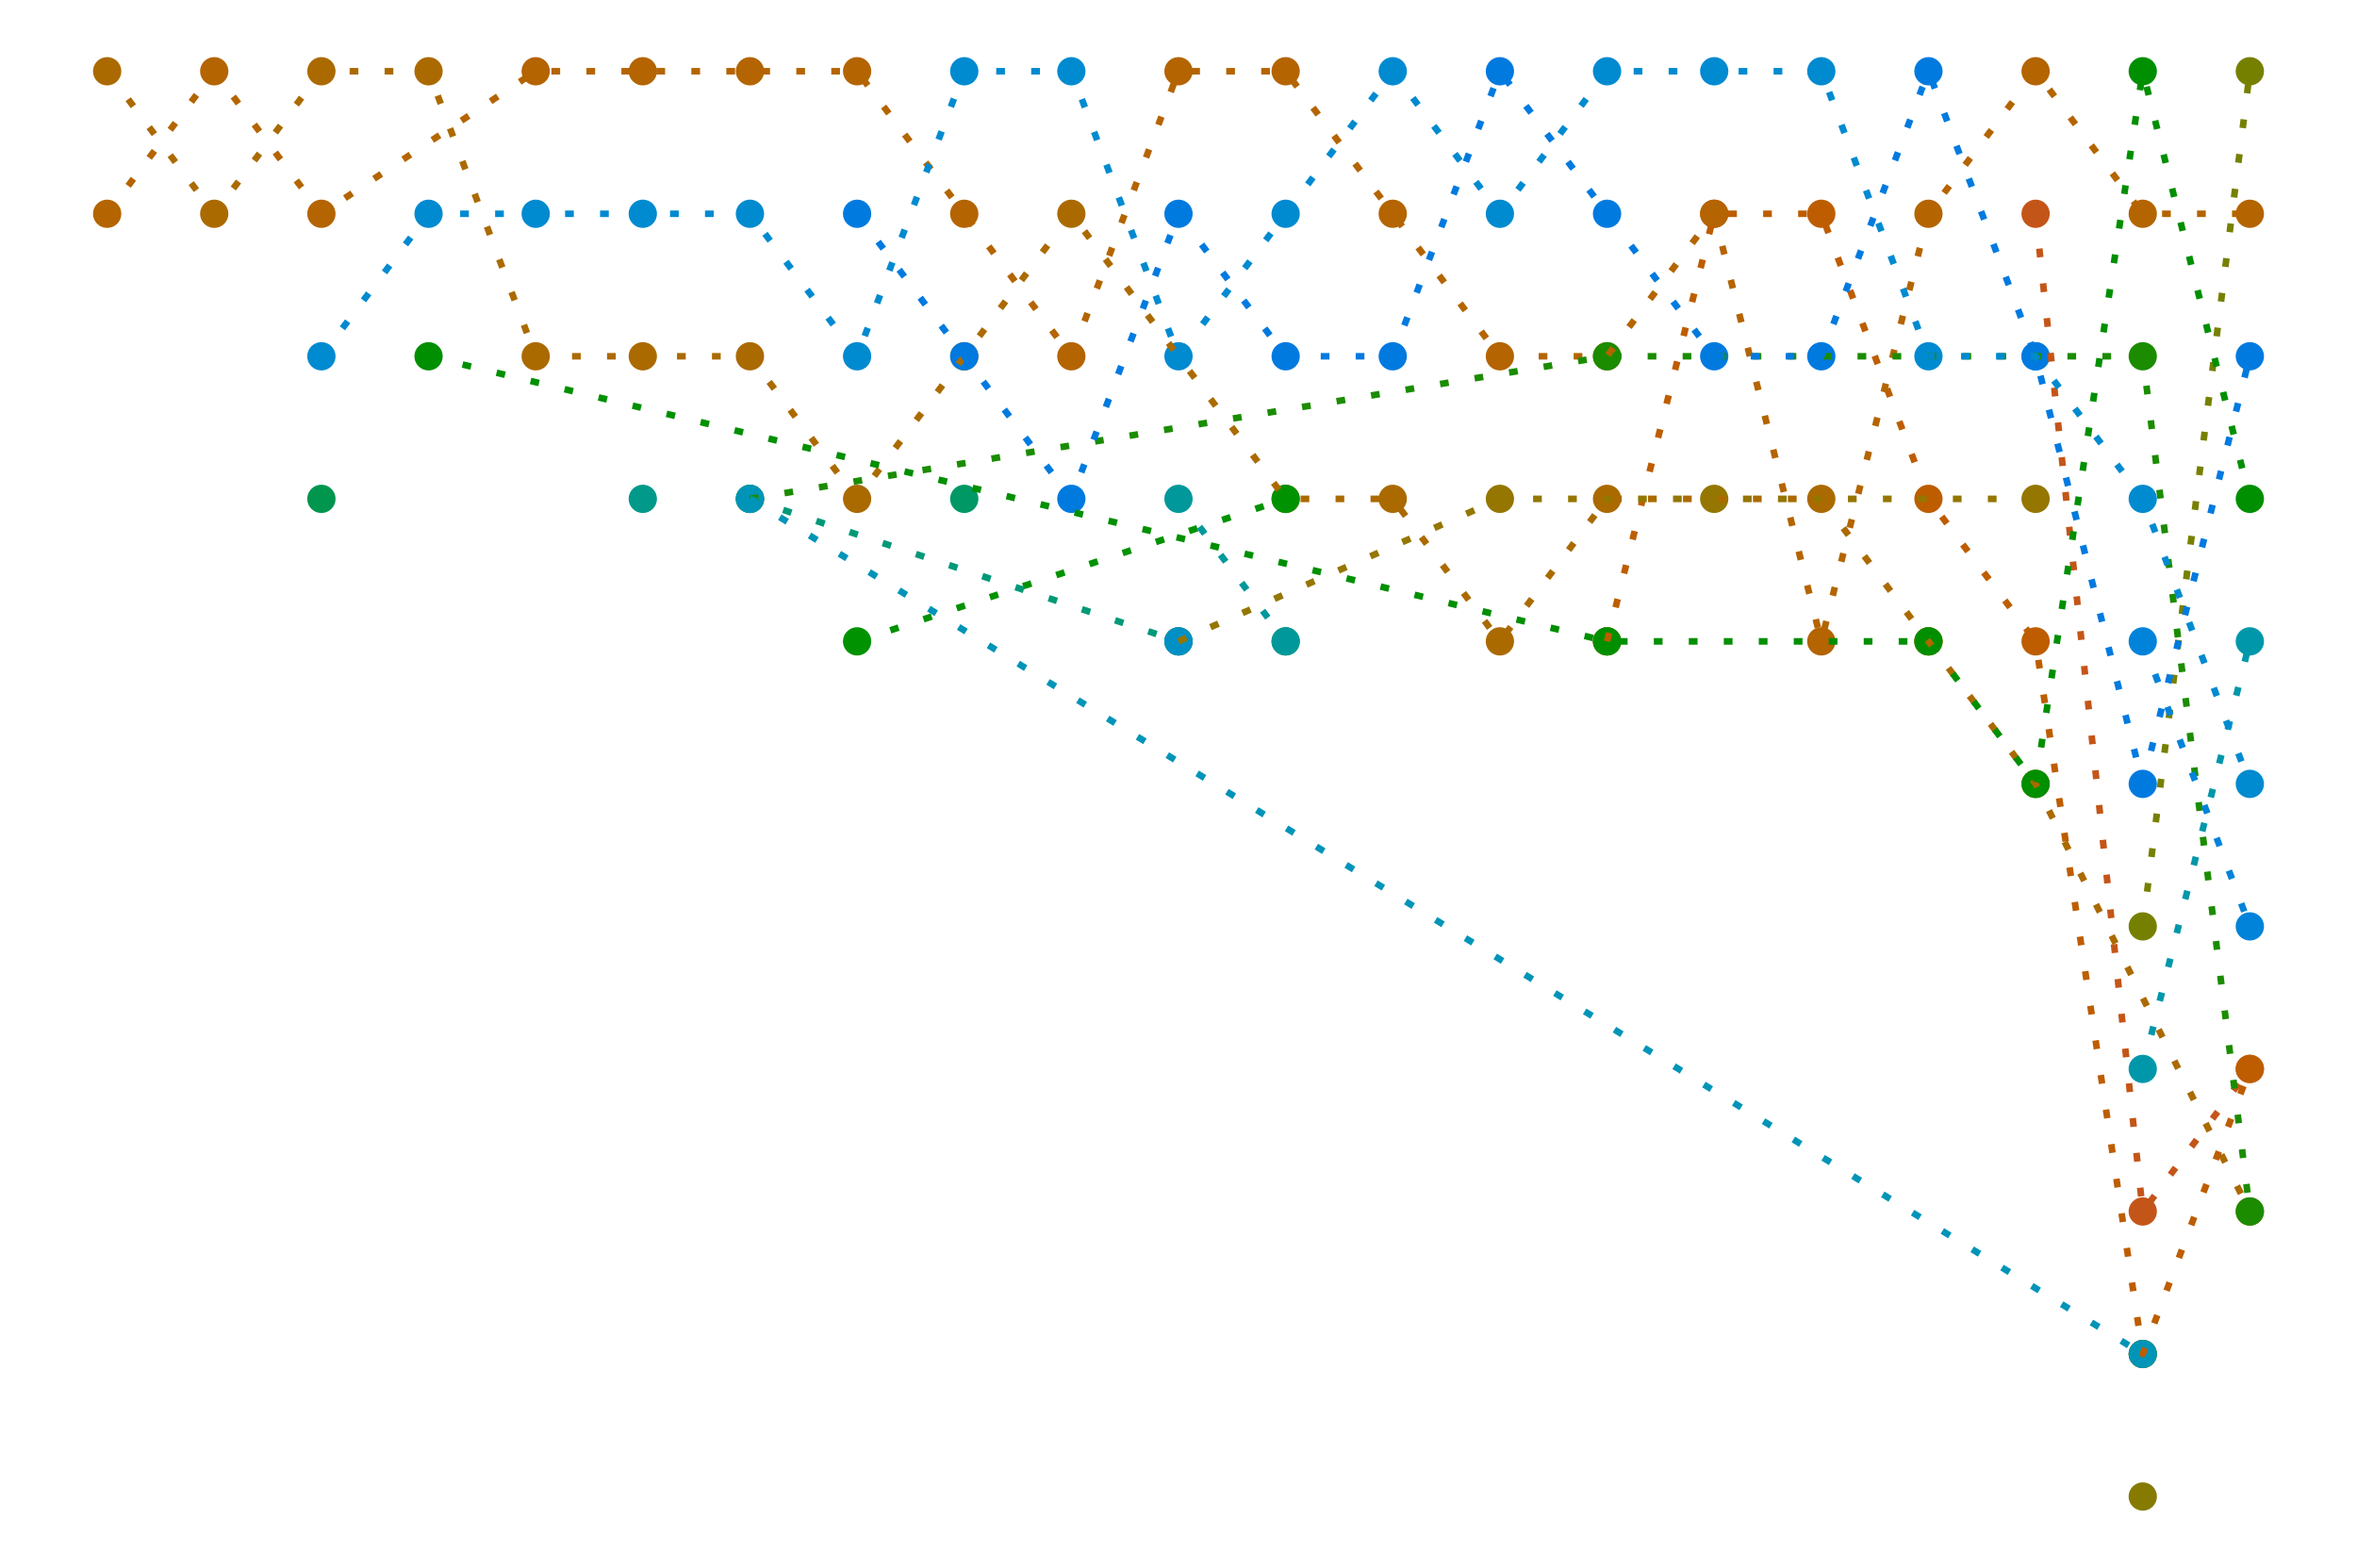 <?xml version='1.0' encoding='UTF-8' ?>
<svg xmlns='http://www.w3.org/2000/svg' xmlns:xlink='http://www.w3.org/1999/xlink' class='svglite' width='383.40pt' height='255.00pt' viewBox='0 0 383.40 255.00'>
<defs>
  <style type='text/css'><![CDATA[
    .svglite line, .svglite polyline, .svglite polygon, .svglite path, .svglite rect, .svglite circle {
      fill: none;
      stroke: #000000;
      stroke-linecap: round;
      stroke-linejoin: round;
      stroke-miterlimit: 10.00;
    }
    .svglite text {
      white-space: pre;
    }
  ]]></style>
</defs>
<rect width='100%' height='100%' style='stroke: none; fill: none;'/>
<defs>
  <clipPath id='cpMC4wMHwzODMuNDB8MC4wMHwyNTUuMDA='>
    <rect x='0.00' y='0.00' width='383.40' height='255.00' />
  </clipPath>
</defs>
<g clip-path='url(#cpMC4wMHwzODMuNDB8MC4wMHwyNTUuMDA=)'>
<circle cx='17.43' cy='34.77' r='1.95' style='stroke-width: 0.71; stroke: #B46400; fill: #B46400;' />
<circle cx='17.43' cy='11.59' r='1.95' style='stroke-width: 0.71; stroke: #AB6A00; fill: #AB6A00;' />
<circle cx='34.85' cy='11.59' r='1.95' style='stroke-width: 0.71; stroke: #B46400; fill: #B46400;' />
<circle cx='34.85' cy='34.77' r='1.95' style='stroke-width: 0.71; stroke: #AB6A00; fill: #AB6A00;' />
<circle cx='52.28' cy='34.77' r='1.95' style='stroke-width: 0.71; stroke: #B46400; fill: #B46400;' />
<circle cx='52.28' cy='11.59' r='1.95' style='stroke-width: 0.71; stroke: #AB6A00; fill: #AB6A00;' />
<circle cx='52.28' cy='81.14' r='1.95' style='stroke-width: 0.71; stroke: #00964E; fill: #00964E;' />
<circle cx='52.28' cy='57.95' r='1.95' style='stroke-width: 0.71; stroke: #008AD0; fill: #008AD0;' />
<circle cx='69.71' cy='11.59' r='1.95' style='stroke-width: 0.71; stroke: #AB6A00; fill: #AB6A00;' />
<circle cx='69.71' cy='57.95' r='1.95' style='stroke-width: 0.71; stroke: #008F00; fill: #008F00;' />
<circle cx='69.71' cy='34.77' r='1.95' style='stroke-width: 0.71; stroke: #008AD0; fill: #008AD0;' />
<circle cx='87.14' cy='11.59' r='1.95' style='stroke-width: 0.71; stroke: #B46400; fill: #B46400;' />
<circle cx='87.14' cy='57.95' r='1.95' style='stroke-width: 0.71; stroke: #AB6A00; fill: #AB6A00;' />
<circle cx='87.14' cy='34.77' r='1.95' style='stroke-width: 0.71; stroke: #008AD0; fill: #008AD0;' />
<circle cx='104.56' cy='11.59' r='1.95' style='stroke-width: 0.71; stroke: #B46400; fill: #B46400;' />
<circle cx='104.56' cy='57.95' r='1.95' style='stroke-width: 0.71; stroke: #AB6A00; fill: #AB6A00;' />
<circle cx='104.56' cy='81.14' r='1.95' style='stroke-width: 0.71; stroke: #00998A; fill: #00998A;' />
<circle cx='104.56' cy='34.77' r='1.95' style='stroke-width: 0.71; stroke: #008AD0; fill: #008AD0;' />
<circle cx='121.99' cy='11.59' r='1.95' style='stroke-width: 0.71; stroke: #B46400; fill: #B46400;' />
<circle cx='121.99' cy='57.95' r='1.95' style='stroke-width: 0.71; stroke: #AB6A00; fill: #AB6A00;' />
<circle cx='121.99' cy='81.14' r='1.95' style='stroke-width: 0.71; stroke: #1B8C00; fill: #1B8C00;' />
<circle cx='121.99' cy='81.14' r='1.95' style='stroke-width: 0.71; stroke: #009978; fill: #009978;' />
<circle cx='121.99' cy='81.14' r='1.95' style='stroke-width: 0.71; stroke: #0094B8; fill: #0094B8;' />
<circle cx='121.99' cy='34.77' r='1.95' style='stroke-width: 0.71; stroke: #008AD0; fill: #008AD0;' />
<circle cx='139.42' cy='11.59' r='1.95' style='stroke-width: 0.71; stroke: #B46400; fill: #B46400;' />
<circle cx='139.42' cy='81.14' r='1.95' style='stroke-width: 0.71; stroke: #AB6A00; fill: #AB6A00;' />
<circle cx='139.42' cy='104.32' r='1.95' style='stroke-width: 0.71; stroke: #009200; fill: #009200;' />
<circle cx='139.42' cy='57.95' r='1.95' style='stroke-width: 0.71; stroke: #008AD0; fill: #008AD0;' />
<circle cx='139.42' cy='34.77' r='1.95' style='stroke-width: 0.71; stroke: #007ADF; fill: #007ADF;' />
<circle cx='156.85' cy='34.77' r='1.95' style='stroke-width: 0.71; stroke: #B46400; fill: #B46400;' />
<circle cx='156.85' cy='57.95' r='1.95' style='stroke-width: 0.71; stroke: #AB6A00; fill: #AB6A00;' />
<circle cx='156.85' cy='81.14' r='1.95' style='stroke-width: 0.71; stroke: #009865; fill: #009865;' />
<circle cx='156.85' cy='11.59' r='1.95' style='stroke-width: 0.71; stroke: #008AD0; fill: #008AD0;' />
<circle cx='156.85' cy='57.95' r='1.95' style='stroke-width: 0.71; stroke: #007ADF; fill: #007ADF;' />
<circle cx='174.27' cy='57.95' r='1.95' style='stroke-width: 0.71; stroke: #B46400; fill: #B46400;' />
<circle cx='174.27' cy='34.77' r='1.95' style='stroke-width: 0.71; stroke: #AB6A00; fill: #AB6A00;' />
<circle cx='174.27' cy='11.59' r='1.95' style='stroke-width: 0.71; stroke: #008AD0; fill: #008AD0;' />
<circle cx='174.27' cy='81.14' r='1.95' style='stroke-width: 0.71; stroke: #007ADF; fill: #007ADF;' />
<circle cx='191.70' cy='11.59' r='1.95' style='stroke-width: 0.71; stroke: #B46400; fill: #B46400;' />
<circle cx='191.70' cy='104.32' r='1.95' style='stroke-width: 0.71; stroke: #947600; fill: #947600;' />
<circle cx='191.70' cy='104.32' r='1.95' style='stroke-width: 0.71; stroke: #009978; fill: #009978;' />
<circle cx='191.70' cy='81.14' r='1.95' style='stroke-width: 0.71; stroke: #00989B; fill: #00989B;' />
<circle cx='191.70' cy='104.32' r='1.95' style='stroke-width: 0.71; stroke: #0090C5; fill: #0090C5;' />
<circle cx='191.70' cy='57.95' r='1.95' style='stroke-width: 0.71; stroke: #008AD0; fill: #008AD0;' />
<circle cx='191.70' cy='34.77' r='1.95' style='stroke-width: 0.71; stroke: #007ADF; fill: #007ADF;' />
<circle cx='209.13' cy='11.59' r='1.95' style='stroke-width: 0.71; stroke: #B46400; fill: #B46400;' />
<circle cx='209.13' cy='81.14' r='1.95' style='stroke-width: 0.71; stroke: #AB6A00; fill: #AB6A00;' />
<circle cx='209.13' cy='81.14' r='1.95' style='stroke-width: 0.71; stroke: #009200; fill: #009200;' />
<circle cx='209.13' cy='104.32' r='1.95' style='stroke-width: 0.71; stroke: #009430; fill: #009430;' />
<circle cx='209.13' cy='104.32' r='1.95' style='stroke-width: 0.71; stroke: #00989B; fill: #00989B;' />
<circle cx='209.13' cy='34.77' r='1.95' style='stroke-width: 0.71; stroke: #008AD0; fill: #008AD0;' />
<circle cx='209.13' cy='57.95' r='1.95' style='stroke-width: 0.71; stroke: #007ADF; fill: #007ADF;' />
<circle cx='226.55' cy='34.77' r='1.95' style='stroke-width: 0.71; stroke: #B46400; fill: #B46400;' />
<circle cx='226.55' cy='81.14' r='1.95' style='stroke-width: 0.71; stroke: #AB6A00; fill: #AB6A00;' />
<circle cx='226.55' cy='11.59' r='1.95' style='stroke-width: 0.71; stroke: #008AD0; fill: #008AD0;' />
<circle cx='226.55' cy='57.95' r='1.95' style='stroke-width: 0.71; stroke: #007ADF; fill: #007ADF;' />
<circle cx='243.98' cy='57.95' r='1.95' style='stroke-width: 0.71; stroke: #B46400; fill: #B46400;' />
<circle cx='243.98' cy='104.32' r='1.95' style='stroke-width: 0.71; stroke: #AB6A00; fill: #AB6A00;' />
<circle cx='243.98' cy='81.14' r='1.95' style='stroke-width: 0.71; stroke: #947600; fill: #947600;' />
<circle cx='243.98' cy='34.77' r='1.95' style='stroke-width: 0.71; stroke: #008AD0; fill: #008AD0;' />
<circle cx='243.98' cy='11.59' r='1.95' style='stroke-width: 0.71; stroke: #007ADF; fill: #007ADF;' />
<circle cx='261.41' cy='104.32' r='1.95' style='stroke-width: 0.71; stroke: #BD5D00; fill: #BD5D00;' />
<circle cx='261.41' cy='57.95' r='1.95' style='stroke-width: 0.71; stroke: #B46400; fill: #B46400;' />
<circle cx='261.41' cy='81.14' r='1.95' style='stroke-width: 0.71; stroke: #AB6A00; fill: #AB6A00;' />
<circle cx='261.41' cy='104.32' r='1.95' style='stroke-width: 0.71; stroke: #638400; fill: #638400;' />
<circle cx='261.41' cy='57.95' r='1.95' style='stroke-width: 0.71; stroke: #1B8C00; fill: #1B8C00;' />
<circle cx='261.41' cy='104.32' r='1.95' style='stroke-width: 0.71; stroke: #008F00; fill: #008F00;' />
<circle cx='261.41' cy='11.59' r='1.95' style='stroke-width: 0.71; stroke: #008AD0; fill: #008AD0;' />
<circle cx='261.41' cy='34.77' r='1.95' style='stroke-width: 0.71; stroke: #007ADF; fill: #007ADF;' />
<circle cx='278.84' cy='34.77' r='1.95' style='stroke-width: 0.71; stroke: #BD5D00; fill: #BD5D00;' />
<circle cx='278.84' cy='34.77' r='1.95' style='stroke-width: 0.71; stroke: #B46400; fill: #B46400;' />
<circle cx='278.84' cy='81.14' r='1.95' style='stroke-width: 0.71; stroke: #947600; fill: #947600;' />
<circle cx='278.84' cy='11.59' r='1.95' style='stroke-width: 0.71; stroke: #008AD0; fill: #008AD0;' />
<circle cx='278.84' cy='57.95' r='1.95' style='stroke-width: 0.71; stroke: #007ADF; fill: #007ADF;' />
<circle cx='296.26' cy='34.77' r='1.95' style='stroke-width: 0.71; stroke: #BD5D00; fill: #BD5D00;' />
<circle cx='296.26' cy='104.32' r='1.95' style='stroke-width: 0.71; stroke: #B46400; fill: #B46400;' />
<circle cx='296.26' cy='81.14' r='1.95' style='stroke-width: 0.71; stroke: #AB6A00; fill: #AB6A00;' />
<circle cx='296.26' cy='11.59' r='1.95' style='stroke-width: 0.71; stroke: #008AD0; fill: #008AD0;' />
<circle cx='296.26' cy='57.95' r='1.95' style='stroke-width: 0.71; stroke: #007ADF; fill: #007ADF;' />
<circle cx='313.69' cy='81.14' r='1.95' style='stroke-width: 0.71; stroke: #BD5D00; fill: #BD5D00;' />
<circle cx='313.69' cy='34.77' r='1.95' style='stroke-width: 0.71; stroke: #B46400; fill: #B46400;' />
<circle cx='313.69' cy='104.32' r='1.95' style='stroke-width: 0.71; stroke: #AB6A00; fill: #AB6A00;' />
<circle cx='313.69' cy='104.32' r='1.95' style='stroke-width: 0.71; stroke: #A07000; fill: #A07000;' />
<circle cx='313.69' cy='104.32' r='1.95' style='stroke-width: 0.71; stroke: #008F00; fill: #008F00;' />
<circle cx='313.69' cy='57.95' r='1.95' style='stroke-width: 0.71; stroke: #008AD0; fill: #008AD0;' />
<circle cx='313.69' cy='11.59' r='1.95' style='stroke-width: 0.71; stroke: #007ADF; fill: #007ADF;' />
<circle cx='331.12' cy='34.77' r='1.95' style='stroke-width: 0.71; stroke: #C45518; fill: #C45518;' />
<circle cx='331.12' cy='104.32' r='1.95' style='stroke-width: 0.71; stroke: #BD5D00; fill: #BD5D00;' />
<circle cx='331.12' cy='11.59' r='1.95' style='stroke-width: 0.71; stroke: #B46400; fill: #B46400;' />
<circle cx='331.12' cy='127.50' r='1.95' style='stroke-width: 0.71; stroke: #AB6A00; fill: #AB6A00;' />
<circle cx='331.12' cy='81.14' r='1.95' style='stroke-width: 0.71; stroke: #947600; fill: #947600;' />
<circle cx='331.12' cy='127.50' r='1.95' style='stroke-width: 0.71; stroke: #008F00; fill: #008F00;' />
<circle cx='331.12' cy='57.95' r='1.95' style='stroke-width: 0.71; stroke: #008AD0; fill: #008AD0;' />
<circle cx='331.12' cy='57.95' r='1.95' style='stroke-width: 0.71; stroke: #007ADF; fill: #007ADF;' />
<circle cx='348.55' cy='197.05' r='1.95' style='stroke-width: 0.71; stroke: #C45518; fill: #C45518;' />
<circle cx='348.55' cy='220.23' r='1.95' style='stroke-width: 0.71; stroke: #BD5D00; fill: #BD5D00;' />
<circle cx='348.55' cy='34.77' r='1.95' style='stroke-width: 0.71; stroke: #B46400; fill: #B46400;' />
<circle cx='348.55' cy='243.41' r='1.95' style='stroke-width: 0.71; stroke: #867B00; fill: #867B00;' />
<circle cx='348.55' cy='150.68' r='1.95' style='stroke-width: 0.71; stroke: #768000; fill: #768000;' />
<circle cx='348.55' cy='220.23' r='1.95' style='stroke-width: 0.71; stroke: #498800; fill: #498800;' />
<circle cx='348.55' cy='57.95' r='1.95' style='stroke-width: 0.71; stroke: #1B8C00; fill: #1B8C00;' />
<circle cx='348.55' cy='11.59' r='1.95' style='stroke-width: 0.71; stroke: #008F00; fill: #008F00;' />
<circle cx='348.55' cy='173.86' r='1.95' style='stroke-width: 0.71; stroke: #0097AA; fill: #0097AA;' />
<circle cx='348.55' cy='220.23' r='1.95' style='stroke-width: 0.71; stroke: #0094B8; fill: #0094B8;' />
<circle cx='348.55' cy='81.14' r='1.95' style='stroke-width: 0.71; stroke: #008AD0; fill: #008AD0;' />
<circle cx='348.55' cy='104.32' r='1.95' style='stroke-width: 0.71; stroke: #0083D9; fill: #0083D9;' />
<circle cx='348.55' cy='127.50' r='1.95' style='stroke-width: 0.71; stroke: #007ADF; fill: #007ADF;' />
<circle cx='365.97' cy='173.86' r='1.95' style='stroke-width: 0.71; stroke: #C45518; fill: #C45518;' />
<circle cx='365.97' cy='173.86' r='1.95' style='stroke-width: 0.71; stroke: #BD5D00; fill: #BD5D00;' />
<circle cx='365.97' cy='34.77' r='1.95' style='stroke-width: 0.71; stroke: #B46400; fill: #B46400;' />
<circle cx='365.97' cy='197.05' r='1.95' style='stroke-width: 0.71; stroke: #AB6A00; fill: #AB6A00;' />
<circle cx='365.97' cy='11.59' r='1.95' style='stroke-width: 0.71; stroke: #768000; fill: #768000;' />
<circle cx='365.97' cy='197.05' r='1.95' style='stroke-width: 0.71; stroke: #1B8C00; fill: #1B8C00;' />
<circle cx='365.97' cy='81.14' r='1.95' style='stroke-width: 0.71; stroke: #008F00; fill: #008F00;' />
<circle cx='365.97' cy='104.32' r='1.95' style='stroke-width: 0.71; stroke: #0097AA; fill: #0097AA;' />
<circle cx='365.97' cy='127.50' r='1.95' style='stroke-width: 0.71; stroke: #008AD0; fill: #008AD0;' />
<circle cx='365.97' cy='150.68' r='1.95' style='stroke-width: 0.71; stroke: #0083D9; fill: #0083D9;' />
<circle cx='365.97' cy='57.95' r='1.95' style='stroke-width: 0.71; stroke: #007ADF; fill: #007ADF;' />
<polyline points='331.12,34.77 348.55,197.05 365.97,173.86 ' style='stroke-width: 1.07; stroke: #C45518; stroke-dasharray: 1.42,4.27; stroke-linecap: butt;' />
<polyline points='261.41,104.32 278.84,34.77 296.26,34.77 313.69,81.14 331.12,104.32 348.55,220.23 365.97,173.86 ' style='stroke-width: 1.07; stroke: #BD5D00; stroke-dasharray: 1.42,4.27; stroke-linecap: butt;' />
<polyline points='17.43,34.77 34.85,11.59 52.28,34.77 87.14,11.59 104.56,11.59 121.99,11.59 139.42,11.59 156.85,34.77 174.27,57.95 191.70,11.59 209.13,11.59 226.55,34.77 243.98,57.95 261.41,57.95 278.84,34.77 296.26,104.32 313.69,34.77 331.12,11.59 348.55,34.77 365.97,34.77 ' style='stroke-width: 1.07; stroke: #B46400; stroke-dasharray: 1.42,4.27; stroke-linecap: butt;' />
<polyline points='17.43,11.59 34.85,34.77 52.28,11.59 69.71,11.59 87.14,57.95 104.56,57.95 121.99,57.95 139.42,81.14 156.85,57.95 174.27,34.77 209.13,81.14 226.55,81.14 243.98,104.32 261.41,81.14 296.26,81.14 313.69,104.32 331.12,127.50 365.97,197.05 ' style='stroke-width: 1.07; stroke: #AB6A00; stroke-dasharray: 1.42,4.27; stroke-linecap: butt;' />
<polyline points='191.70,104.32 243.98,81.14 278.84,81.14 331.12,81.14 ' style='stroke-width: 1.07; stroke: #947600; stroke-dasharray: 1.42,4.27; stroke-linecap: butt;' />
<polyline points='348.55,150.68 365.97,11.59 ' style='stroke-width: 1.07; stroke: #768000; stroke-dasharray: 1.42,4.27; stroke-linecap: butt;' />
<polyline points='121.99,81.14 261.41,57.95 348.55,57.95 365.97,197.05 ' style='stroke-width: 1.07; stroke: #1B8C00; stroke-dasharray: 1.42,4.27; stroke-linecap: butt;' />
<polyline points='69.71,57.95 261.41,104.32 313.69,104.32 331.12,127.50 348.55,11.59 365.97,81.14 ' style='stroke-width: 1.07; stroke: #008F00; stroke-dasharray: 1.42,4.27; stroke-linecap: butt;' />
<polyline points='139.42,104.32 209.13,81.14 ' style='stroke-width: 1.07; stroke: #009200; stroke-dasharray: 1.42,4.27; stroke-linecap: butt;' />
<polyline points='121.99,81.14 191.70,104.32 ' style='stroke-width: 1.07; stroke: #009978; stroke-dasharray: 1.42,4.27; stroke-linecap: butt;' />
<polyline points='191.70,81.14 209.13,104.32 ' style='stroke-width: 1.07; stroke: #00989B; stroke-dasharray: 1.42,4.27; stroke-linecap: butt;' />
<polyline points='348.55,173.86 365.97,104.32 ' style='stroke-width: 1.07; stroke: #0097AA; stroke-dasharray: 1.42,4.27; stroke-linecap: butt;' />
<polyline points='121.99,81.14 348.55,220.23 ' style='stroke-width: 1.07; stroke: #0094B8; stroke-dasharray: 1.42,4.27; stroke-linecap: butt;' />
<polyline points='52.28,57.95 69.71,34.77 87.14,34.77 104.56,34.77 121.99,34.77 139.42,57.95 156.85,11.59 174.27,11.59 191.70,57.95 209.13,34.77 226.55,11.59 243.98,34.77 261.41,11.59 278.84,11.59 296.26,11.59 313.69,57.95 331.12,57.95 348.55,81.14 365.97,127.50 ' style='stroke-width: 1.07; stroke: #008AD0; stroke-dasharray: 1.42,4.27; stroke-linecap: butt;' />
<polyline points='348.55,104.32 365.97,150.68 ' style='stroke-width: 1.07; stroke: #0083D9; stroke-dasharray: 1.42,4.27; stroke-linecap: butt;' />
<polyline points='139.42,34.77 156.85,57.95 174.27,81.14 191.70,34.77 209.13,57.95 226.55,57.95 243.98,11.59 261.41,34.77 278.84,57.95 296.26,57.95 313.69,11.59 331.12,57.95 348.55,127.50 365.97,57.95 ' style='stroke-width: 1.07; stroke: #007ADF; stroke-dasharray: 1.42,4.27; stroke-linecap: butt;' />
</g>
</svg>
